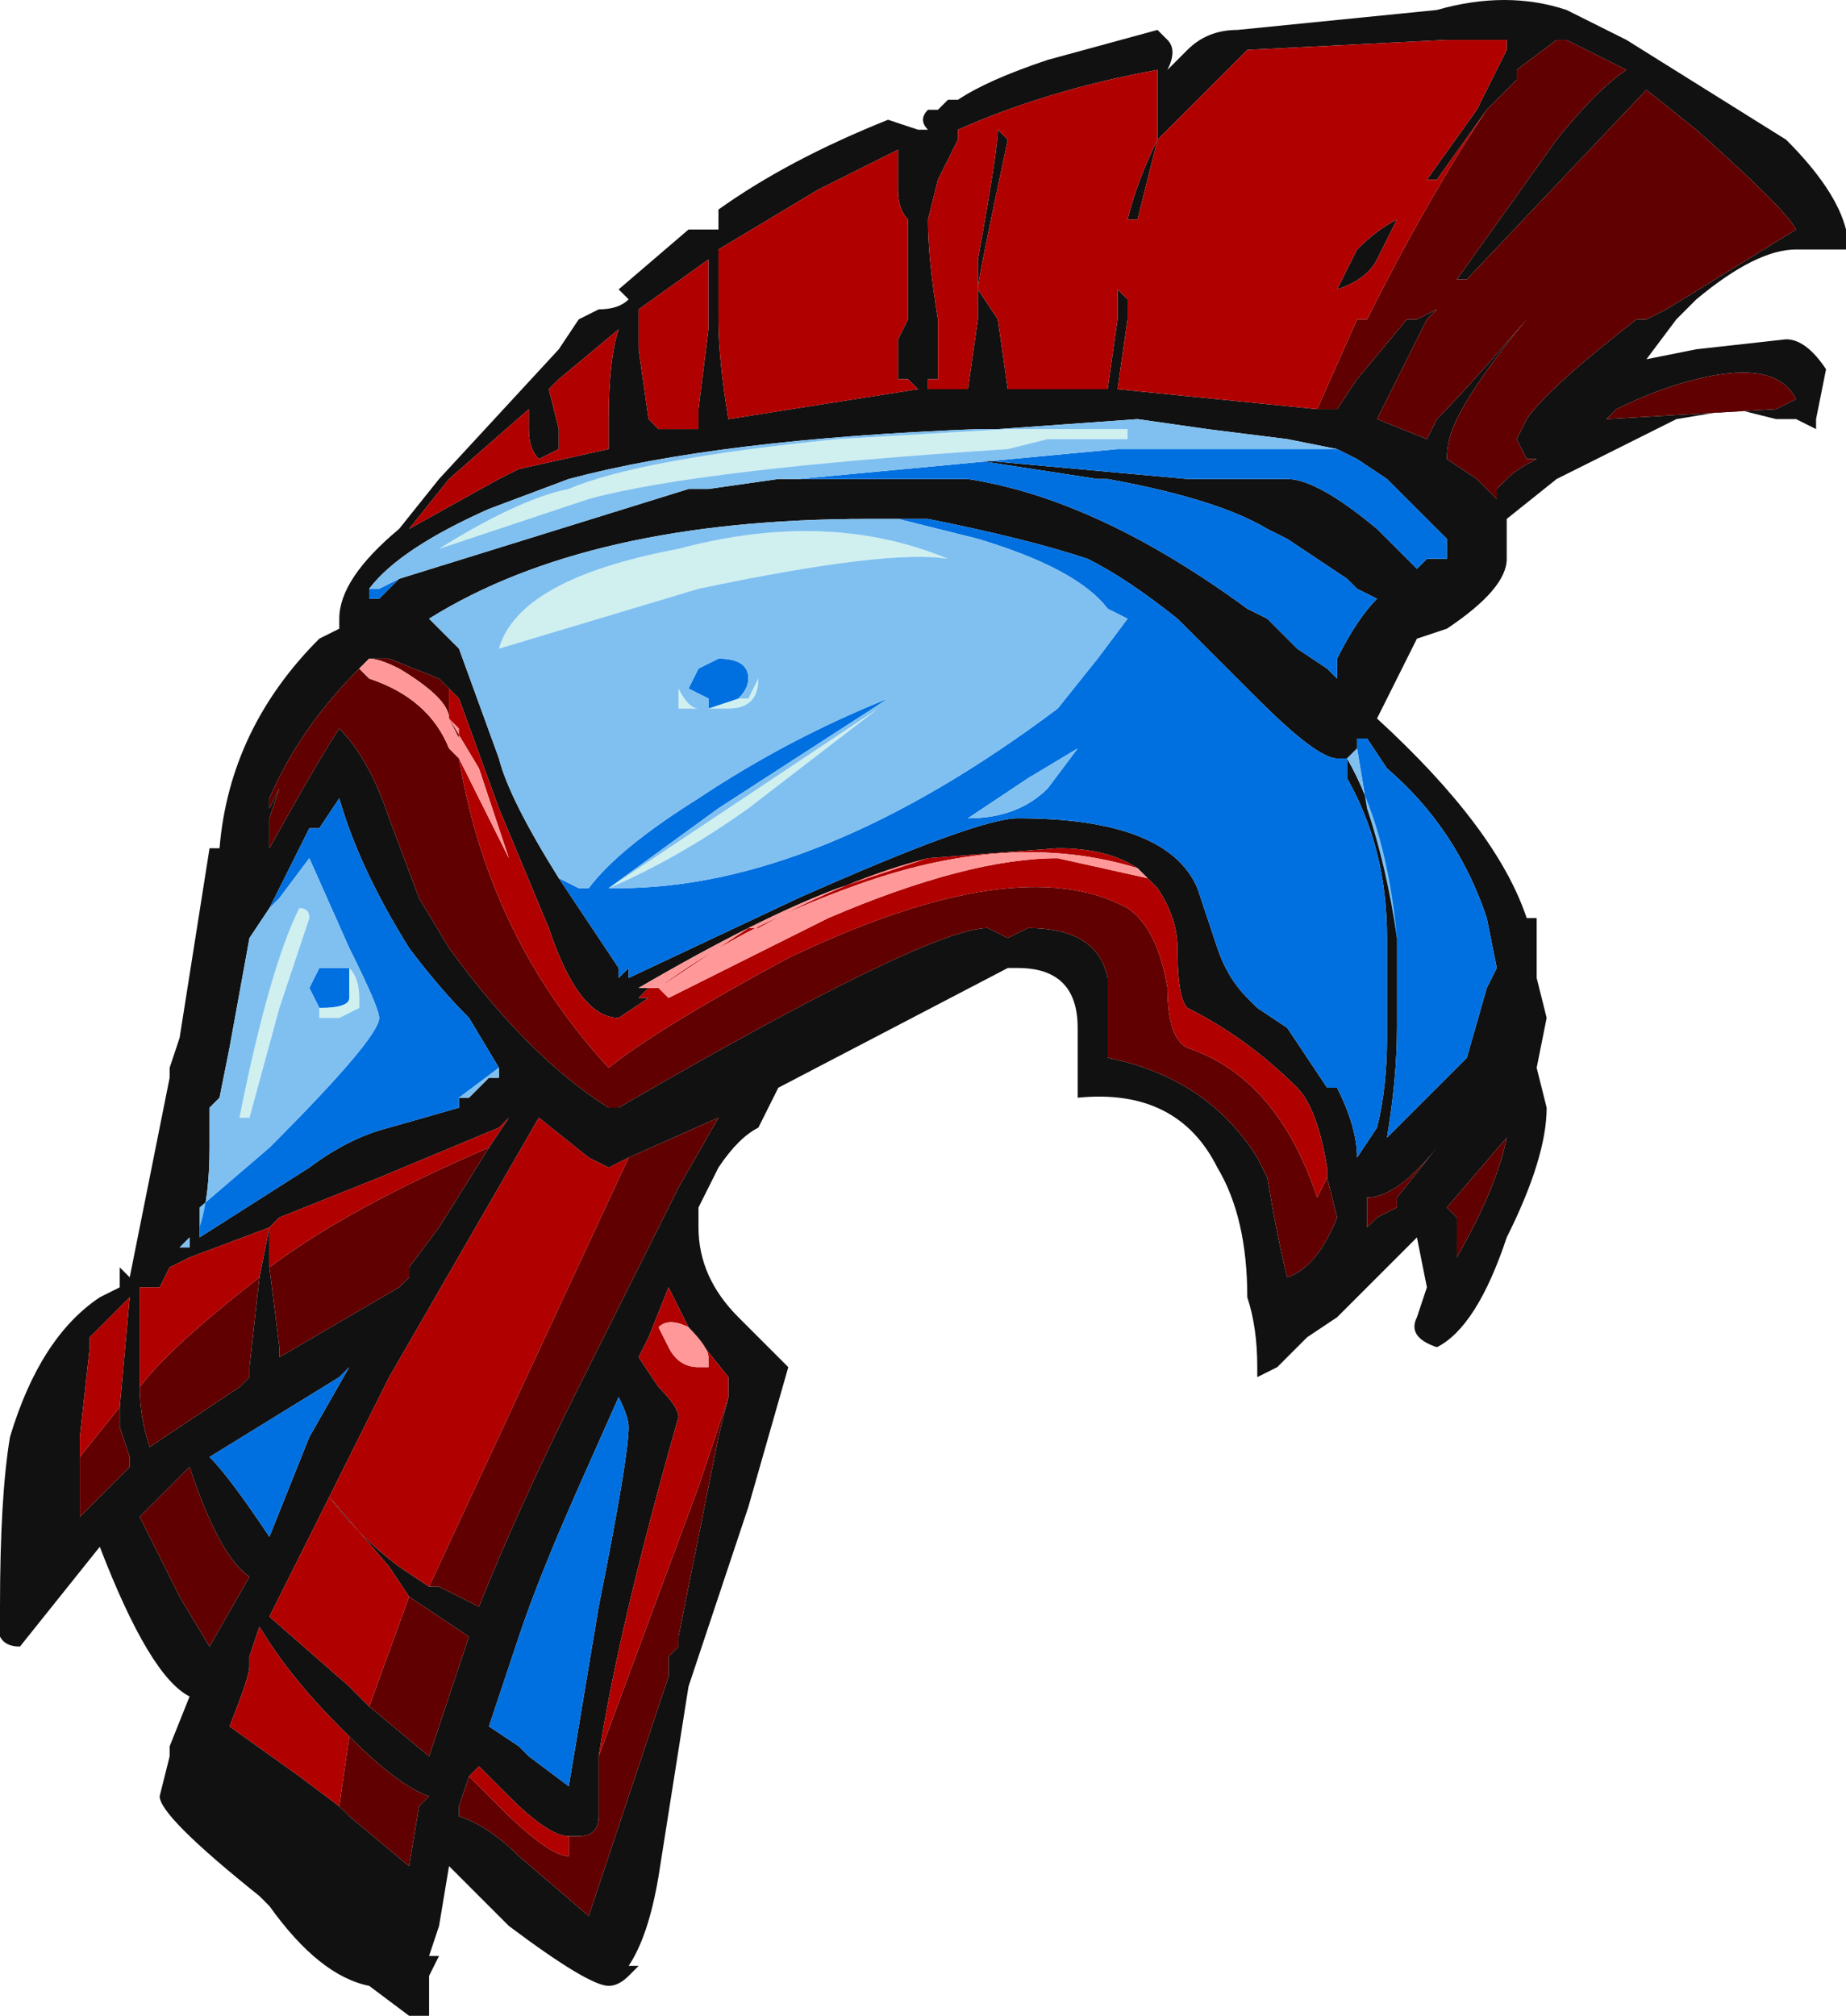 <?xml version="1.0" encoding="UTF-8" standalone="no"?>
<svg xmlns:ffdec="https://www.free-decompiler.com/flash" xmlns:xlink="http://www.w3.org/1999/xlink" ffdec:objectType="frame" height="70.7px" width="64.75px" xmlns="http://www.w3.org/2000/svg">
  <g transform="matrix(1.0, 0.0, 0.0, 1.0, 29.05, 35.7)">
    <use ffdec:characterId="2220" height="10.1" transform="matrix(7.0, 0.0, 0.0, 7.0, -29.05, -35.7)" width="9.25" xlink:href="#shape0"/>
  </g>
  <defs>
    <g id="shape0" transform="matrix(1.0, 0.0, 0.0, 1.0, 4.15, 5.1)">
      <path d="M3.7 -5.05 Q3.8 -5.0 4.0 -4.9 L4.8 -4.4 Q5.05 -4.15 5.1 -3.95 L5.1 -3.85 4.85 -3.85 Q4.65 -3.85 4.35 -3.6 L4.25 -3.5 4.1 -3.3 4.35 -3.35 4.8 -3.4 Q4.9 -3.4 5.0 -3.25 L4.95 -3.0 4.95 -2.95 4.85 -3.0 4.75 -3.0 4.55 -3.05 4.25 -3.0 Q4.05 -2.9 3.75 -2.75 L3.65 -2.7 3.4 -2.5 3.4 -2.3 Q3.4 -2.15 3.1 -1.95 L2.95 -1.9 2.75 -1.5 Q3.35 -0.95 3.5 -0.5 L3.55 -0.5 3.55 -0.2 3.6 0.0 3.55 0.25 3.6 0.45 Q3.6 0.7 3.4 1.1 3.25 1.55 3.05 1.65 2.9 1.6 2.95 1.5 L3.0 1.35 2.95 1.1 2.55 1.5 2.4 1.6 2.25 1.75 2.15 1.8 2.15 1.75 Q2.15 1.55 2.1 1.4 2.1 1.0 1.95 0.75 1.75 0.35 1.25 0.4 L1.25 0.05 Q1.25 -0.25 0.95 -0.25 L0.9 -0.25 -0.25 0.35 -0.35 0.55 Q-0.45 0.6 -0.55 0.75 L-0.65 0.95 -0.65 1.05 Q-0.65 1.3 -0.45 1.5 L-0.2 1.75 -0.4 2.45 -0.7 3.35 -0.85 4.3 Q-0.9 4.6 -1.0 4.75 L-0.95 4.75 -1.0 4.8 Q-1.05 4.85 -1.1 4.85 -1.2 4.85 -1.6 4.55 L-1.9 4.25 -1.95 4.55 -2.0 4.7 -1.95 4.7 -2.0 4.8 -2.0 5.0 -2.1 5.0 -2.3 4.85 Q-2.55 4.8 -2.8 4.45 L-2.85 4.4 Q-3.35 4.0 -3.35 3.9 L-3.3 3.7 -3.3 3.65 -3.2 3.4 Q-3.4 3.3 -3.65 2.65 L-4.05 3.15 Q-4.2 3.15 -4.15 2.95 -4.15 2.4 -4.1 2.1 -3.95 1.6 -3.65 1.4 L-3.55 1.35 -3.55 1.25 -3.5 1.3 -3.3 0.3 -3.3 0.25 -3.25 0.1 -3.1 -0.85 -3.05 -0.85 Q-3.0 -1.45 -2.55 -1.9 L-2.45 -1.95 -2.45 -2.0 Q-2.45 -2.2 -2.15 -2.45 L-1.95 -2.7 -1.35 -3.35 -1.25 -3.5 -1.15 -3.55 Q-1.05 -3.55 -1.0 -3.6 L-1.05 -3.65 -0.7 -3.95 -0.55 -3.95 -0.55 -4.05 Q-0.2 -4.3 0.3 -4.5 L0.45 -4.45 0.5 -4.45 Q0.45 -4.5 0.5 -4.55 L0.55 -4.55 0.6 -4.6 0.65 -4.6 Q0.8 -4.7 1.1 -4.8 L1.65 -4.95 1.7 -4.9 Q1.75 -4.85 1.7 -4.75 L1.8 -4.85 Q1.9 -4.95 2.05 -4.95 L3.05 -5.05 Q3.4 -5.15 3.7 -5.05 M2.45 -3.05 L2.55 -3.05 2.65 -3.2 2.9 -3.5 2.95 -3.5 3.05 -3.55 3.0 -3.5 2.75 -3.0 3.0 -2.9 3.05 -3.0 Q3.2 -3.15 3.5 -3.5 3.25 -3.2 3.15 -3.0 3.1 -2.9 3.1 -2.8 L3.25 -2.7 3.35 -2.6 3.35 -2.65 3.4 -2.7 Q3.45 -2.75 3.55 -2.8 L3.5 -2.8 3.45 -2.9 3.5 -3.0 Q3.6 -3.15 4.05 -3.5 L4.1 -3.5 4.2 -3.55 4.85 -3.95 Q4.8 -4.05 4.35 -4.45 L4.1 -4.65 3.2 -3.7 3.15 -3.7 3.65 -4.4 Q3.85 -4.65 4.0 -4.75 L3.7 -4.9 3.65 -4.9 3.45 -4.75 3.45 -4.7 3.3 -4.55 3.05 -4.2 3.0 -4.2 3.25 -4.55 3.4 -4.85 3.4 -4.9 3.1 -4.9 2.1 -4.85 1.65 -4.4 1.55 -4.0 1.5 -4.0 Q1.55 -4.2 1.65 -4.4 L1.65 -4.75 Q1.1 -4.65 0.65 -4.45 L0.65 -4.4 0.55 -4.2 0.5 -4.0 Q0.5 -3.8 0.55 -3.5 L0.55 -3.2 0.5 -3.2 0.5 -3.15 0.7 -3.15 0.75 -3.5 0.75 -3.8 Q0.85 -4.35 0.85 -4.45 L0.9 -4.4 Q0.75 -3.7 0.75 -3.65 L0.85 -3.5 0.9 -3.15 1.4 -3.15 1.45 -3.5 1.45 -3.65 1.5 -3.6 1.5 -3.5 1.45 -3.15 2.45 -3.05 M0.35 -4.35 L-0.05 -4.15 -0.55 -3.85 Q-0.55 -3.75 -0.55 -3.5 -0.55 -3.3 -0.5 -3.0 L0.45 -3.15 0.4 -3.2 0.35 -3.2 0.35 -3.4 0.4 -3.5 0.4 -4.0 Q0.35 -4.05 0.35 -4.15 L0.35 -4.35 M2.85 -4.0 L2.75 -3.8 Q2.7 -3.7 2.55 -3.65 L2.65 -3.85 Q2.75 -3.95 2.85 -4.0 M2.55 -2.85 L2.3 -2.9 1.9 -2.95 1.55 -3.0 0.85 -2.95 0.75 -2.95 Q-0.55 -2.9 -1.3 -2.7 L-1.7 -2.55 Q-2.15 -2.35 -2.3 -2.15 L-2.3 -2.1 -2.25 -2.1 -2.15 -2.2 -0.7 -2.65 -0.6 -2.65 -0.25 -2.7 -0.15 -2.7 0.7 -2.7 Q1.35 -2.6 2.1 -2.05 L2.2 -2.0 2.35 -1.85 2.5 -1.75 2.55 -1.7 2.55 -1.8 Q2.65 -2.0 2.75 -2.1 L2.65 -2.15 2.6 -2.2 2.3 -2.4 2.2 -2.45 Q1.95 -2.6 1.4 -2.7 L1.35 -2.7 0.7 -2.8 1.8 -2.7 2.3 -2.7 Q2.45 -2.7 2.75 -2.45 L2.95 -2.25 3.0 -2.3 3.1 -2.3 3.1 -2.4 2.8 -2.7 2.65 -2.8 2.55 -2.85 M0.35 -2.5 L0.2 -2.5 Q-1.2 -2.5 -2.0 -2.0 L-1.85 -1.85 -1.65 -1.3 Q-1.6 -1.1 -1.35 -0.7 L-1.05 -0.25 -1.05 -0.2 -1.0 -0.25 -1.0 -0.2 -0.15 -0.6 Q0.75 -1.0 0.95 -1.0 1.7 -1.0 1.85 -0.65 L1.95 -0.35 Q2.0 -0.2 2.1 -0.1 L2.15 -0.05 2.3 0.05 2.5 0.35 2.55 0.35 Q2.65 0.55 2.65 0.7 L2.75 0.55 Q2.8 0.35 2.8 0.1 L2.8 -0.4 Q2.8 -0.85 2.6 -1.2 L2.6 -1.3 2.55 -1.3 Q2.45 -1.3 2.15 -1.6 L1.75 -2.0 Q1.5 -2.2 1.3 -2.3 1.0 -2.4 0.5 -2.5 L0.35 -2.5 M0.5 -0.8 L0.05 -0.65 Q-0.35 -0.5 -0.95 -0.15 L-0.9 -0.15 -0.95 -0.1 -0.9 -0.1 -1.05 0.0 Q-1.25 0.0 -1.4 -0.45 L-1.65 -1.05 -1.85 -1.6 -1.9 -1.65 -1.95 -1.7 -2.2 -1.8 -2.3 -1.8 -2.35 -1.75 Q-2.65 -1.45 -2.8 -1.1 L-2.8 -1.05 -2.75 -1.15 -2.8 -1.0 -2.8 -0.85 Q-2.55 -1.3 -2.45 -1.45 -2.3 -1.3 -2.2 -1.0 L-2.05 -0.6 -1.9 -0.35 Q-1.5 0.2 -1.1 0.45 L-1.05 0.45 Q0.5 -0.45 0.8 -0.45 L0.9 -0.4 1.0 -0.45 Q1.35 -0.45 1.4 -0.2 L1.4 0.2 Q1.9 0.3 2.15 0.7 L2.2 0.8 Q2.25 1.1 2.3 1.3 2.45 1.25 2.55 1.0 L2.5 0.8 2.5 0.75 Q2.45 0.45 2.35 0.35 2.1 0.1 1.8 -0.05 1.75 -0.1 1.75 -0.35 1.75 -0.5 1.65 -0.65 L1.6 -0.7 1.55 -0.75 Q1.4 -0.85 1.15 -0.85 L0.5 -0.8 M2.85 -0.4 L2.85 0.05 Q2.85 0.3 2.8 0.6 L3.2 0.2 3.3 -0.15 3.35 -0.25 3.3 -0.5 Q3.15 -0.95 2.8 -1.25 L2.7 -1.4 2.65 -1.4 2.65 -1.35 2.6 -1.3 Q2.8 -0.95 2.85 -0.4 M4.85 -3.1 Q4.75 -3.3 4.35 -3.2 4.15 -3.15 3.95 -3.05 L3.9 -3.0 4.75 -3.05 4.85 -3.1 M3.15 1.15 L3.15 1.2 Q3.35 0.85 3.4 0.6 L3.1 0.95 3.15 1.0 3.15 1.15 M2.75 1.0 L2.85 0.95 2.85 0.9 3.05 0.65 Q2.85 0.9 2.7 0.9 L2.7 1.05 2.75 1.0 M-0.95 -3.55 L-0.95 -3.35 -0.9 -3.0 -0.85 -2.95 -0.65 -2.95 -0.65 -3.05 -0.6 -3.45 -0.6 -3.5 Q-0.6 -3.7 -0.6 -3.8 L-0.95 -3.55 M-1.4 -3.15 L-1.35 -2.95 -1.35 -2.85 -1.45 -2.8 Q-1.5 -2.85 -1.5 -2.95 L-1.5 -3.05 -1.9 -2.7 -2.1 -2.45 -1.65 -2.7 -1.55 -2.75 -1.1 -2.85 -1.1 -3.0 Q-1.1 -3.3 -1.05 -3.45 L-1.35 -3.2 -1.4 -3.15 M-1.65 0.25 L-1.8 0.0 Q-1.95 -0.15 -2.1 -0.35 -2.35 -0.75 -2.45 -1.1 L-2.55 -0.95 -2.6 -0.95 -2.8 -0.55 -2.9 -0.4 -3.0 0.15 -3.05 0.4 -3.1 0.45 -3.1 0.65 Q-3.1 0.9 -3.15 1.05 L-3.15 1.1 -2.6 0.75 Q-2.4 0.6 -2.2 0.55 L-1.85 0.45 -1.85 0.4 -1.8 0.4 -1.7 0.3 -1.65 0.3 -1.65 0.25 M-1.0 0.7 L-1.1 0.75 -1.2 0.7 -1.45 0.5 -2.2 1.8 -2.5 2.4 Q-2.35 2.6 -2.15 2.75 L-2.0 2.85 -1.95 2.85 -1.75 2.95 Q-1.55 2.45 -1.25 1.85 L-0.75 0.85 -0.55 0.5 -1.0 0.7 M-0.5 1.9 L-0.5 1.8 -0.7 1.55 -0.8 1.35 -0.9 1.6 -0.95 1.7 -0.85 1.85 Q-0.75 1.95 -0.75 2.0 -1.05 3.05 -1.15 3.7 L-1.15 4.0 Q-1.15 4.1 -1.25 4.1 L-1.3 4.1 Q-1.4 4.1 -1.6 3.9 L-1.75 3.75 -1.8 3.8 -1.85 3.95 -1.85 4.0 Q-1.7 4.05 -1.55 4.2 L-1.2 4.5 -0.8 3.3 -0.8 3.2 -0.75 3.15 -0.75 3.1 -0.55 2.1 -0.5 1.9 M-1.7 0.65 L-1.6 0.5 -1.65 0.55 -2.25 0.8 -2.75 1.0 -2.8 1.05 -2.8 1.25 -2.75 1.65 -2.75 1.7 -2.15 1.35 -2.1 1.3 -2.1 1.25 -1.95 1.05 -1.7 0.65 M-3.45 1.85 Q-3.45 2.0 -3.4 2.15 L-2.95 1.85 -2.9 1.8 -2.9 1.75 -2.85 1.3 -2.8 1.05 -3.2 1.2 -3.3 1.25 -3.35 1.35 -3.45 1.35 -3.45 1.85 M-2.6 2.1 L-2.4 1.75 -2.45 1.8 -3.1 2.2 Q-3.0 2.3 -2.8 2.6 L-2.6 2.1 M-2.1 2.9 L-2.2 2.75 -2.5 2.4 -2.8 3.0 -2.4 3.35 -2.3 3.45 -2.0 3.7 -1.8 3.1 -2.1 2.9 M-1.55 3.1 L-1.7 3.55 -1.55 3.65 -1.5 3.7 -1.3 3.85 -1.15 2.95 Q-1.0 2.2 -1.0 2.05 -1.0 2.0 -1.05 1.9 L-1.25 2.35 Q-1.45 2.8 -1.55 3.1 M-3.15 0.7 L-3.15 0.7 M-3.55 1.95 L-3.5 1.4 -3.7 1.6 -3.7 1.65 -3.75 2.1 -3.75 2.2 -3.75 2.5 -3.5 2.25 -3.5 2.2 -3.55 2.05 -3.55 1.95 M-3.2 1.15 L-3.2 1.1 -3.25 1.15 -3.2 1.15 M-3.4 1.25 L-3.4 1.25 M-3.2 2.25 L-3.45 2.5 -3.25 2.9 -3.1 3.15 -2.9 2.8 Q-3.05 2.7 -3.2 2.25 M-2.45 3.95 L-2.4 4.0 -2.1 4.25 -2.05 3.95 -2.0 3.9 Q-2.15 3.85 -2.4 3.6 L-2.45 3.55 Q-2.7 3.3 -2.85 3.05 L-2.9 3.2 -2.9 3.25 Q-2.9 3.3 -3.0 3.55 L-2.65 3.8 -2.45 3.95" fill="#111111" fill-rule="evenodd" stroke="none"/>
      <path d="M3.3 -4.55 L3.45 -4.7 3.45 -4.75 3.65 -4.9 3.7 -4.9 4.0 -4.75 Q3.85 -4.65 3.65 -4.4 L3.15 -3.7 3.2 -3.7 4.1 -4.65 4.35 -4.45 Q4.8 -4.05 4.85 -3.95 L4.2 -3.55 4.1 -3.5 4.05 -3.5 Q3.6 -3.15 3.5 -3.0 L3.45 -2.9 3.5 -2.8 3.55 -2.8 Q3.45 -2.75 3.4 -2.7 L3.35 -2.65 3.35 -2.6 3.25 -2.7 3.1 -2.8 Q3.1 -2.9 3.15 -3.0 3.25 -3.2 3.5 -3.5 3.2 -3.15 3.05 -3.0 L3.0 -2.9 2.75 -3.0 3.0 -3.5 3.05 -3.55 2.95 -3.5 2.9 -3.5 2.65 -3.2 2.55 -3.05 2.45 -3.05 2.65 -3.5 2.7 -3.5 Q3.0 -4.1 3.3 -4.55 M2.5 0.8 L2.55 1.0 Q2.45 1.25 2.3 1.3 2.25 1.1 2.2 0.8 L2.15 0.7 Q1.9 0.3 1.4 0.2 L1.4 -0.2 Q1.35 -0.45 1.0 -0.45 L0.9 -0.4 0.8 -0.45 Q0.5 -0.45 -1.05 0.45 L-1.1 0.45 Q-1.5 0.2 -1.9 -0.35 L-2.05 -0.6 -2.2 -1.0 Q-2.3 -1.3 -2.45 -1.45 -2.55 -1.3 -2.8 -0.85 L-2.8 -1.0 -2.75 -1.15 -2.8 -1.05 -2.8 -1.1 Q-2.65 -1.45 -2.35 -1.75 L-2.3 -1.7 Q-2.0 -1.6 -1.9 -1.35 L-1.85 -1.3 Q-1.7 -0.4 -1.1 0.25 -0.85 0.05 -0.2 -0.3 0.95 -0.85 1.5 -0.55 1.65 -0.45 1.7 -0.15 1.7 0.1 1.8 0.15 2.25 0.3 2.45 0.9 L2.5 0.8 M-2.3 -1.8 L-2.2 -1.8 -1.95 -1.7 -1.9 -1.65 -1.9 -1.5 -1.85 -1.45 -1.85 -1.4 -1.9 -1.5 Q-1.9 -1.6 -2.15 -1.75 -2.25 -1.8 -2.3 -1.8 M4.85 -3.1 L4.75 -3.05 3.9 -3.0 3.95 -3.05 Q4.15 -3.15 4.35 -3.2 4.75 -3.3 4.85 -3.1 M3.15 1.2 L3.15 1.15 3.15 1.0 3.1 0.95 3.4 0.6 Q3.35 0.85 3.15 1.2 M2.7 1.05 L2.7 0.9 Q2.85 0.9 3.05 0.65 L2.85 0.9 2.85 0.95 2.75 1.0 2.7 1.05 M-2.0 2.85 L-1.0 0.7 -0.55 0.5 -0.75 0.85 -1.25 1.85 Q-1.55 2.45 -1.75 2.95 L-1.95 2.85 -2.0 2.85 M-0.5 1.9 L-0.55 2.1 -0.75 3.1 -0.75 3.15 -0.8 3.2 -0.8 3.3 -1.2 4.5 -1.55 4.2 Q-1.7 4.05 -1.85 4.0 L-1.85 3.95 -1.8 3.8 -1.65 3.95 Q-1.4 4.2 -1.3 4.2 L-1.3 4.1 -1.25 4.1 Q-1.15 4.1 -1.15 4.0 L-1.15 3.7 -0.65 2.35 -0.5 1.9 M-1.7 0.65 L-1.95 1.05 -2.1 1.25 -2.1 1.3 -2.15 1.35 -2.75 1.7 -2.75 1.65 -2.8 1.25 Q-2.4 0.95 -1.7 0.65 M-2.85 1.3 L-2.9 1.75 -2.9 1.8 -2.95 1.85 -3.4 2.15 Q-3.45 2.0 -3.45 1.85 -3.3 1.65 -2.85 1.3 M-2.3 3.45 L-2.1 2.9 -1.8 3.1 -2.0 3.7 -2.3 3.45 M-3.75 2.2 L-3.55 1.95 -3.55 2.05 -3.5 2.2 -3.5 2.25 -3.75 2.5 -3.75 2.2 M-3.2 2.25 Q-3.05 2.7 -2.9 2.8 L-3.1 3.15 -3.25 2.9 -3.45 2.5 -3.2 2.25 M-2.4 3.6 Q-2.15 3.85 -2.0 3.9 L-2.05 3.95 -2.1 4.25 -2.4 4.0 -2.45 3.95 -2.4 3.6" fill="#600000" fill-rule="evenodd" stroke="none"/>
      <path d="M1.5 -2.9 L1.1 -2.9 0.9 -2.85 Q-0.65 -2.75 -1.2 -2.6 L-1.95 -2.35 Q-1.55 -2.6 -1.3 -2.65 -0.95 -2.8 0.05 -2.9 L0.9 -2.95 1.5 -2.95 1.5 -2.9 M0.6 -2.3 Q0.3 -2.35 -0.65 -2.15 L-1.65 -1.85 Q-1.55 -2.2 -0.75 -2.35 0.0 -2.55 0.6 -2.3 M-1.1 -0.65 L0.25 -1.55 -0.4 -1.05 Q-0.75 -0.8 -1.1 -0.65 L-1.1 -0.65 M-2.6 -0.5 L-2.75 -0.05 -2.9 0.5 -2.95 0.5 Q-2.8 -0.25 -2.65 -0.55 -2.6 -0.55 -2.6 -0.5 M-2.4 -0.25 Q-2.35 -0.2 -2.35 -0.1 L-2.35 -0.05 -2.45 0.0 -2.55 0.0 -2.55 -0.05 Q-2.4 -0.05 -2.4 -0.1 L-2.4 -0.25 M-0.45 -1.6 L-0.4 -1.6 -0.35 -1.7 Q-0.35 -1.55 -0.5 -1.55 L-0.75 -1.55 -0.75 -1.65 Q-0.7 -1.55 -0.65 -1.55 L-0.6 -1.55 -0.45 -1.6" fill="#d0f0f0" fill-rule="evenodd" stroke="none"/>
      <path d="M-0.15 -2.7 L1.45 -2.85 2.55 -2.85 2.65 -2.8 2.8 -2.7 3.1 -2.4 3.1 -2.3 3.0 -2.3 2.95 -2.25 2.75 -2.45 Q2.45 -2.7 2.3 -2.7 L1.8 -2.7 0.7 -2.8 1.35 -2.7 1.4 -2.7 Q1.95 -2.6 2.2 -2.45 L2.3 -2.4 2.6 -2.2 2.65 -2.15 2.75 -2.1 Q2.65 -2.0 2.55 -1.8 L2.55 -1.7 2.5 -1.75 2.35 -1.85 2.2 -2.0 2.1 -2.05 Q1.35 -2.6 0.7 -2.7 L-0.15 -2.7 M-2.3 -2.15 L-2.25 -2.15 -2.15 -2.2 -2.25 -2.1 -2.3 -2.1 -2.3 -2.15 M0.35 -2.5 L0.5 -2.5 Q1.0 -2.4 1.3 -2.3 1.5 -2.2 1.75 -2.0 L2.15 -1.6 Q2.45 -1.3 2.55 -1.3 L2.6 -1.3 2.6 -1.2 Q2.8 -0.85 2.8 -0.4 L2.8 0.1 Q2.8 0.35 2.75 0.55 L2.65 0.7 Q2.65 0.55 2.55 0.35 L2.5 0.35 2.3 0.05 2.15 -0.05 2.1 -0.1 Q2.0 -0.2 1.95 -0.35 L1.85 -0.65 Q1.7 -1.0 0.95 -1.0 0.75 -1.0 -0.15 -0.6 L-1.0 -0.2 -1.0 -0.25 -1.05 -0.2 -1.05 -0.25 -1.35 -0.7 -1.25 -0.65 -1.2 -0.65 Q-1.05 -0.85 -0.65 -1.1 -0.2 -1.4 0.3 -1.6 L-0.55 -1.05 -1.1 -0.65 -1.05 -0.65 Q-0.05 -0.65 1.15 -1.55 L1.35 -1.8 1.5 -2.0 1.4 -2.05 Q1.25 -2.25 0.75 -2.4 L0.35 -2.5 M1.0 -1.2 L0.7 -1.0 Q0.95 -1.0 1.1 -1.15 L1.25 -1.35 1.0 -1.2 M2.65 -1.35 L2.65 -1.4 2.7 -1.4 2.8 -1.25 Q3.15 -0.95 3.3 -0.5 L3.35 -0.25 3.3 -0.15 3.2 0.2 2.8 0.6 Q2.85 0.3 2.85 0.05 L2.85 -0.4 Q2.8 -0.75 2.7 -1.05 L2.65 -1.35 M-2.8 -0.55 L-2.6 -0.95 -2.55 -0.95 -2.45 -1.1 Q-2.35 -0.75 -2.1 -0.35 -1.95 -0.15 -1.8 0.0 L-1.65 0.25 -1.85 0.4 -1.85 0.45 -2.2 0.55 Q-2.4 0.6 -2.6 0.75 L-3.15 1.1 -3.15 1.05 -3.15 0.95 -2.8 0.65 Q-2.25 0.1 -2.25 0.0 -2.25 -0.05 -2.4 -0.35 L-2.6 -0.8 -2.75 -0.6 -2.8 -0.55 M-2.55 -0.05 L-2.6 -0.15 -2.55 -0.25 -2.4 -0.25 -2.4 -0.1 Q-2.4 -0.05 -2.55 -0.05 M-0.6 -1.55 L-0.6 -1.6 -0.7 -1.65 -0.65 -1.75 -0.55 -1.8 Q-0.4 -1.8 -0.4 -1.7 -0.4 -1.65 -0.45 -1.6 L-0.6 -1.55 M-1.1 -0.65 L-1.1 -0.65 M-2.6 2.1 L-2.8 2.6 Q-3.0 2.3 -3.1 2.2 L-2.45 1.8 -2.4 1.75 -2.6 2.1 M-1.55 3.1 Q-1.45 2.8 -1.25 2.35 L-1.05 1.9 Q-1.0 2.0 -1.0 2.05 -1.0 2.2 -1.15 2.95 L-1.3 3.85 -1.5 3.7 -1.55 3.65 -1.7 3.55 -1.55 3.1" fill="#0070e0" fill-rule="evenodd" stroke="none"/>
      <path d="M2.55 -2.85 L1.45 -2.85 -0.15 -2.7 -0.25 -2.7 -0.6 -2.65 -0.7 -2.65 -2.15 -2.2 -2.25 -2.15 -2.3 -2.15 Q-2.15 -2.35 -1.7 -2.55 L-1.3 -2.7 Q-0.55 -2.9 0.75 -2.95 L0.85 -2.95 1.55 -3.0 1.9 -2.95 2.3 -2.9 2.55 -2.85 M0.6 -2.3 Q0.0 -2.55 -0.75 -2.35 -1.55 -2.2 -1.65 -1.85 L-0.65 -2.15 Q0.3 -2.35 0.6 -2.3 M1.5 -2.9 L1.5 -2.95 0.9 -2.95 0.05 -2.9 Q-0.95 -2.8 -1.3 -2.65 -1.55 -2.6 -1.95 -2.35 L-1.2 -2.6 Q-0.65 -2.75 0.9 -2.85 L1.1 -2.9 1.5 -2.9 M-1.35 -0.7 Q-1.6 -1.1 -1.65 -1.3 L-1.85 -1.85 -2.0 -2.0 Q-1.2 -2.5 0.2 -2.5 L0.35 -2.5 0.75 -2.4 Q1.25 -2.25 1.4 -2.05 L1.5 -2.0 1.35 -1.8 1.15 -1.55 Q-0.05 -0.65 -1.05 -0.65 L-1.1 -0.65 -0.55 -1.05 0.3 -1.6 Q-0.2 -1.4 -0.65 -1.1 -1.05 -0.85 -1.2 -0.65 L-1.25 -0.65 -1.35 -0.7 M-1.1 -0.65 Q-0.75 -0.8 -0.4 -1.05 L0.25 -1.55 -1.1 -0.65 M1.0 -1.2 L1.25 -1.35 1.1 -1.15 Q0.95 -1.0 0.7 -1.0 L1.0 -1.2 M2.65 -1.35 L2.7 -1.05 Q2.8 -0.75 2.85 -0.4 2.8 -0.95 2.6 -1.3 L2.65 -1.35 M-2.8 -0.55 L-2.75 -0.6 -2.6 -0.8 -2.4 -0.35 Q-2.25 -0.05 -2.25 0.0 -2.25 0.1 -2.8 0.65 L-3.15 0.95 -3.15 1.05 Q-3.1 0.9 -3.1 0.65 L-3.1 0.45 -3.05 0.4 -3.0 0.15 -2.9 -0.4 -2.8 -0.55 M-1.85 0.4 L-1.65 0.25 -1.65 0.3 -1.7 0.3 -1.8 0.4 -1.85 0.4 M-2.55 -0.05 L-2.55 0.0 -2.45 0.0 -2.35 -0.05 -2.35 -0.1 Q-2.35 -0.2 -2.4 -0.25 L-2.55 -0.25 -2.6 -0.15 -2.55 -0.05 M-2.6 -0.5 Q-2.6 -0.55 -2.65 -0.55 -2.8 -0.25 -2.95 0.5 L-2.9 0.5 -2.75 -0.05 -2.6 -0.5 M-0.6 -1.55 L-0.65 -1.55 Q-0.7 -1.55 -0.75 -1.65 L-0.75 -1.55 -0.5 -1.55 Q-0.35 -1.55 -0.35 -1.7 L-0.4 -1.6 -0.45 -1.6 Q-0.4 -1.65 -0.4 -1.7 -0.4 -1.8 -0.55 -1.8 L-0.65 -1.75 -0.7 -1.65 -0.6 -1.6 -0.6 -1.55 M-3.15 0.7 L-3.15 0.7 M-3.2 1.15 L-3.25 1.15 -3.2 1.1 -3.2 1.15" fill="#80c0f0" fill-rule="evenodd" stroke="none"/>
      <path d="M3.3 -4.55 Q3.0 -4.1 2.7 -3.5 L2.65 -3.5 2.45 -3.05 1.45 -3.15 1.5 -3.5 1.5 -3.6 1.45 -3.65 1.45 -3.5 1.4 -3.15 0.9 -3.15 0.85 -3.5 0.75 -3.65 Q0.75 -3.7 0.9 -4.4 L0.85 -4.45 Q0.85 -4.35 0.75 -3.8 L0.75 -3.5 0.7 -3.15 0.5 -3.15 0.5 -3.2 0.55 -3.2 0.55 -3.5 Q0.5 -3.8 0.5 -4.0 L0.55 -4.2 0.65 -4.4 0.65 -4.45 Q1.1 -4.65 1.65 -4.75 L1.65 -4.4 Q1.55 -4.2 1.5 -4.0 L1.55 -4.0 1.65 -4.4 2.1 -4.85 3.1 -4.9 3.4 -4.9 3.4 -4.85 3.25 -4.55 3.0 -4.2 3.05 -4.2 3.3 -4.55 M2.85 -4.0 Q2.75 -3.95 2.65 -3.85 L2.55 -3.65 Q2.7 -3.7 2.75 -3.8 L2.85 -4.0 M0.35 -4.35 L0.35 -4.15 Q0.35 -4.05 0.4 -4.0 L0.4 -3.5 0.35 -3.4 0.35 -3.2 0.4 -3.2 0.45 -3.15 -0.5 -3.0 Q-0.55 -3.3 -0.55 -3.5 -0.55 -3.75 -0.55 -3.85 L-0.05 -4.15 0.35 -4.35 M0.5 -0.8 L1.15 -0.85 Q1.4 -0.85 1.55 -0.75 0.9 -0.95 0.1 -0.65 -0.45 -0.45 -0.85 -0.15 L-0.8 -0.1 0.0 -0.5 Q0.7 -0.8 1.15 -0.8 L1.6 -0.7 1.65 -0.65 Q1.75 -0.5 1.75 -0.35 1.75 -0.1 1.8 -0.05 2.1 0.1 2.35 0.35 2.45 0.45 2.5 0.75 L2.5 0.8 2.45 0.9 Q2.25 0.3 1.8 0.15 1.7 0.1 1.7 -0.15 1.65 -0.45 1.5 -0.55 0.95 -0.85 -0.2 -0.3 -0.85 0.05 -1.1 0.25 -1.7 -0.4 -1.85 -1.3 L-1.6 -0.8 -1.75 -1.25 -1.9 -1.5 -1.9 -1.65 -1.85 -1.6 -1.65 -1.05 -1.4 -0.45 Q-1.25 0.0 -1.05 0.0 L-0.9 -0.1 -0.95 -0.1 -0.9 -0.15 -0.85 -0.15 -0.4 -0.45 -0.35 -0.45 Q0.1 -0.7 0.5 -0.8 M3.15 1.15 L3.15 1.2 3.15 1.15 M2.75 1.0 L2.7 1.05 2.75 1.0 M-1.4 -3.15 L-1.35 -3.2 -1.05 -3.45 Q-1.1 -3.3 -1.1 -3.0 L-1.1 -2.85 -1.55 -2.75 -1.65 -2.7 -2.1 -2.45 -1.9 -2.7 -1.5 -3.05 -1.5 -2.95 Q-1.5 -2.85 -1.45 -2.8 L-1.35 -2.85 -1.35 -2.95 -1.4 -3.15 M-0.95 -3.55 L-0.6 -3.8 Q-0.6 -3.7 -0.6 -3.5 L-0.6 -3.45 -0.65 -3.05 -0.65 -2.95 -0.85 -2.95 -0.9 -3.0 -0.95 -3.35 -0.95 -3.55 M-2.0 2.85 L-2.15 2.75 Q-2.35 2.6 -2.5 2.4 L-2.2 1.8 -1.45 0.5 -1.2 0.7 -1.1 0.75 -1.0 0.7 -2.0 2.85 M-0.85 1.55 L-0.8 1.65 Q-0.75 1.75 -0.65 1.75 L-0.6 1.75 -0.6 1.7 Q-0.6 1.65 -0.7 1.55 -0.8 1.5 -0.85 1.55 M-1.15 3.7 Q-1.05 3.05 -0.75 2.0 -0.75 1.95 -0.85 1.85 L-0.95 1.7 -0.9 1.6 -0.8 1.35 -0.7 1.55 -0.5 1.8 -0.5 1.9 -0.65 2.35 -1.15 3.7 M-1.8 3.8 L-1.75 3.75 -1.6 3.9 Q-1.4 4.1 -1.3 4.1 L-1.3 4.2 Q-1.4 4.2 -1.65 3.95 L-1.8 3.8 M-2.8 1.25 L-2.8 1.05 -2.75 1.0 -2.25 0.8 -1.65 0.55 -1.6 0.5 -1.7 0.65 Q-2.4 0.95 -2.8 1.25 M-2.85 1.3 Q-3.3 1.65 -3.45 1.85 L-3.45 1.35 -3.35 1.35 -3.3 1.25 -3.2 1.2 -2.8 1.05 -2.85 1.3 M-2.3 3.45 L-2.4 3.35 -2.8 3.0 -2.5 2.4 -2.2 2.75 -2.1 2.9 -2.3 3.45 M-3.75 2.2 L-3.75 2.1 -3.7 1.65 -3.7 1.6 -3.5 1.4 -3.55 1.95 -3.75 2.2 M-2.4 3.6 L-2.45 3.95 -2.65 3.8 -3.0 3.55 Q-2.9 3.3 -2.9 3.25 L-2.9 3.2 -2.85 3.05 Q-2.7 3.3 -2.45 3.55 L-2.4 3.6" fill="#b00000" fill-rule="evenodd" stroke="none"/>
      <path d="M-0.9 -0.15 L-0.95 -0.15 Q-0.35 -0.5 0.05 -0.65 L0.5 -0.8 Q0.1 -0.7 -0.35 -0.45 L-0.4 -0.45 -0.85 -0.15 -0.9 -0.15 M1.55 -0.75 L1.6 -0.7 1.15 -0.8 Q0.7 -0.8 0.0 -0.5 L-0.8 -0.1 -0.85 -0.15 Q-0.45 -0.45 0.1 -0.65 0.9 -0.95 1.55 -0.75 M-2.35 -1.75 L-2.3 -1.8 Q-2.25 -1.8 -2.15 -1.75 -1.9 -1.6 -1.9 -1.5 L-1.85 -1.4 -1.85 -1.45 -1.9 -1.5 -1.75 -1.25 -1.6 -0.8 -1.85 -1.3 -1.9 -1.35 Q-2.0 -1.6 -2.3 -1.7 L-2.35 -1.75 M-0.85 1.55 Q-0.8 1.5 -0.7 1.55 -0.6 1.65 -0.6 1.7 L-0.6 1.75 -0.65 1.75 Q-0.75 1.75 -0.8 1.65 L-0.85 1.55" fill="#ff9999" fill-rule="evenodd" stroke="none"/>
    </g>
  </defs>
</svg>
